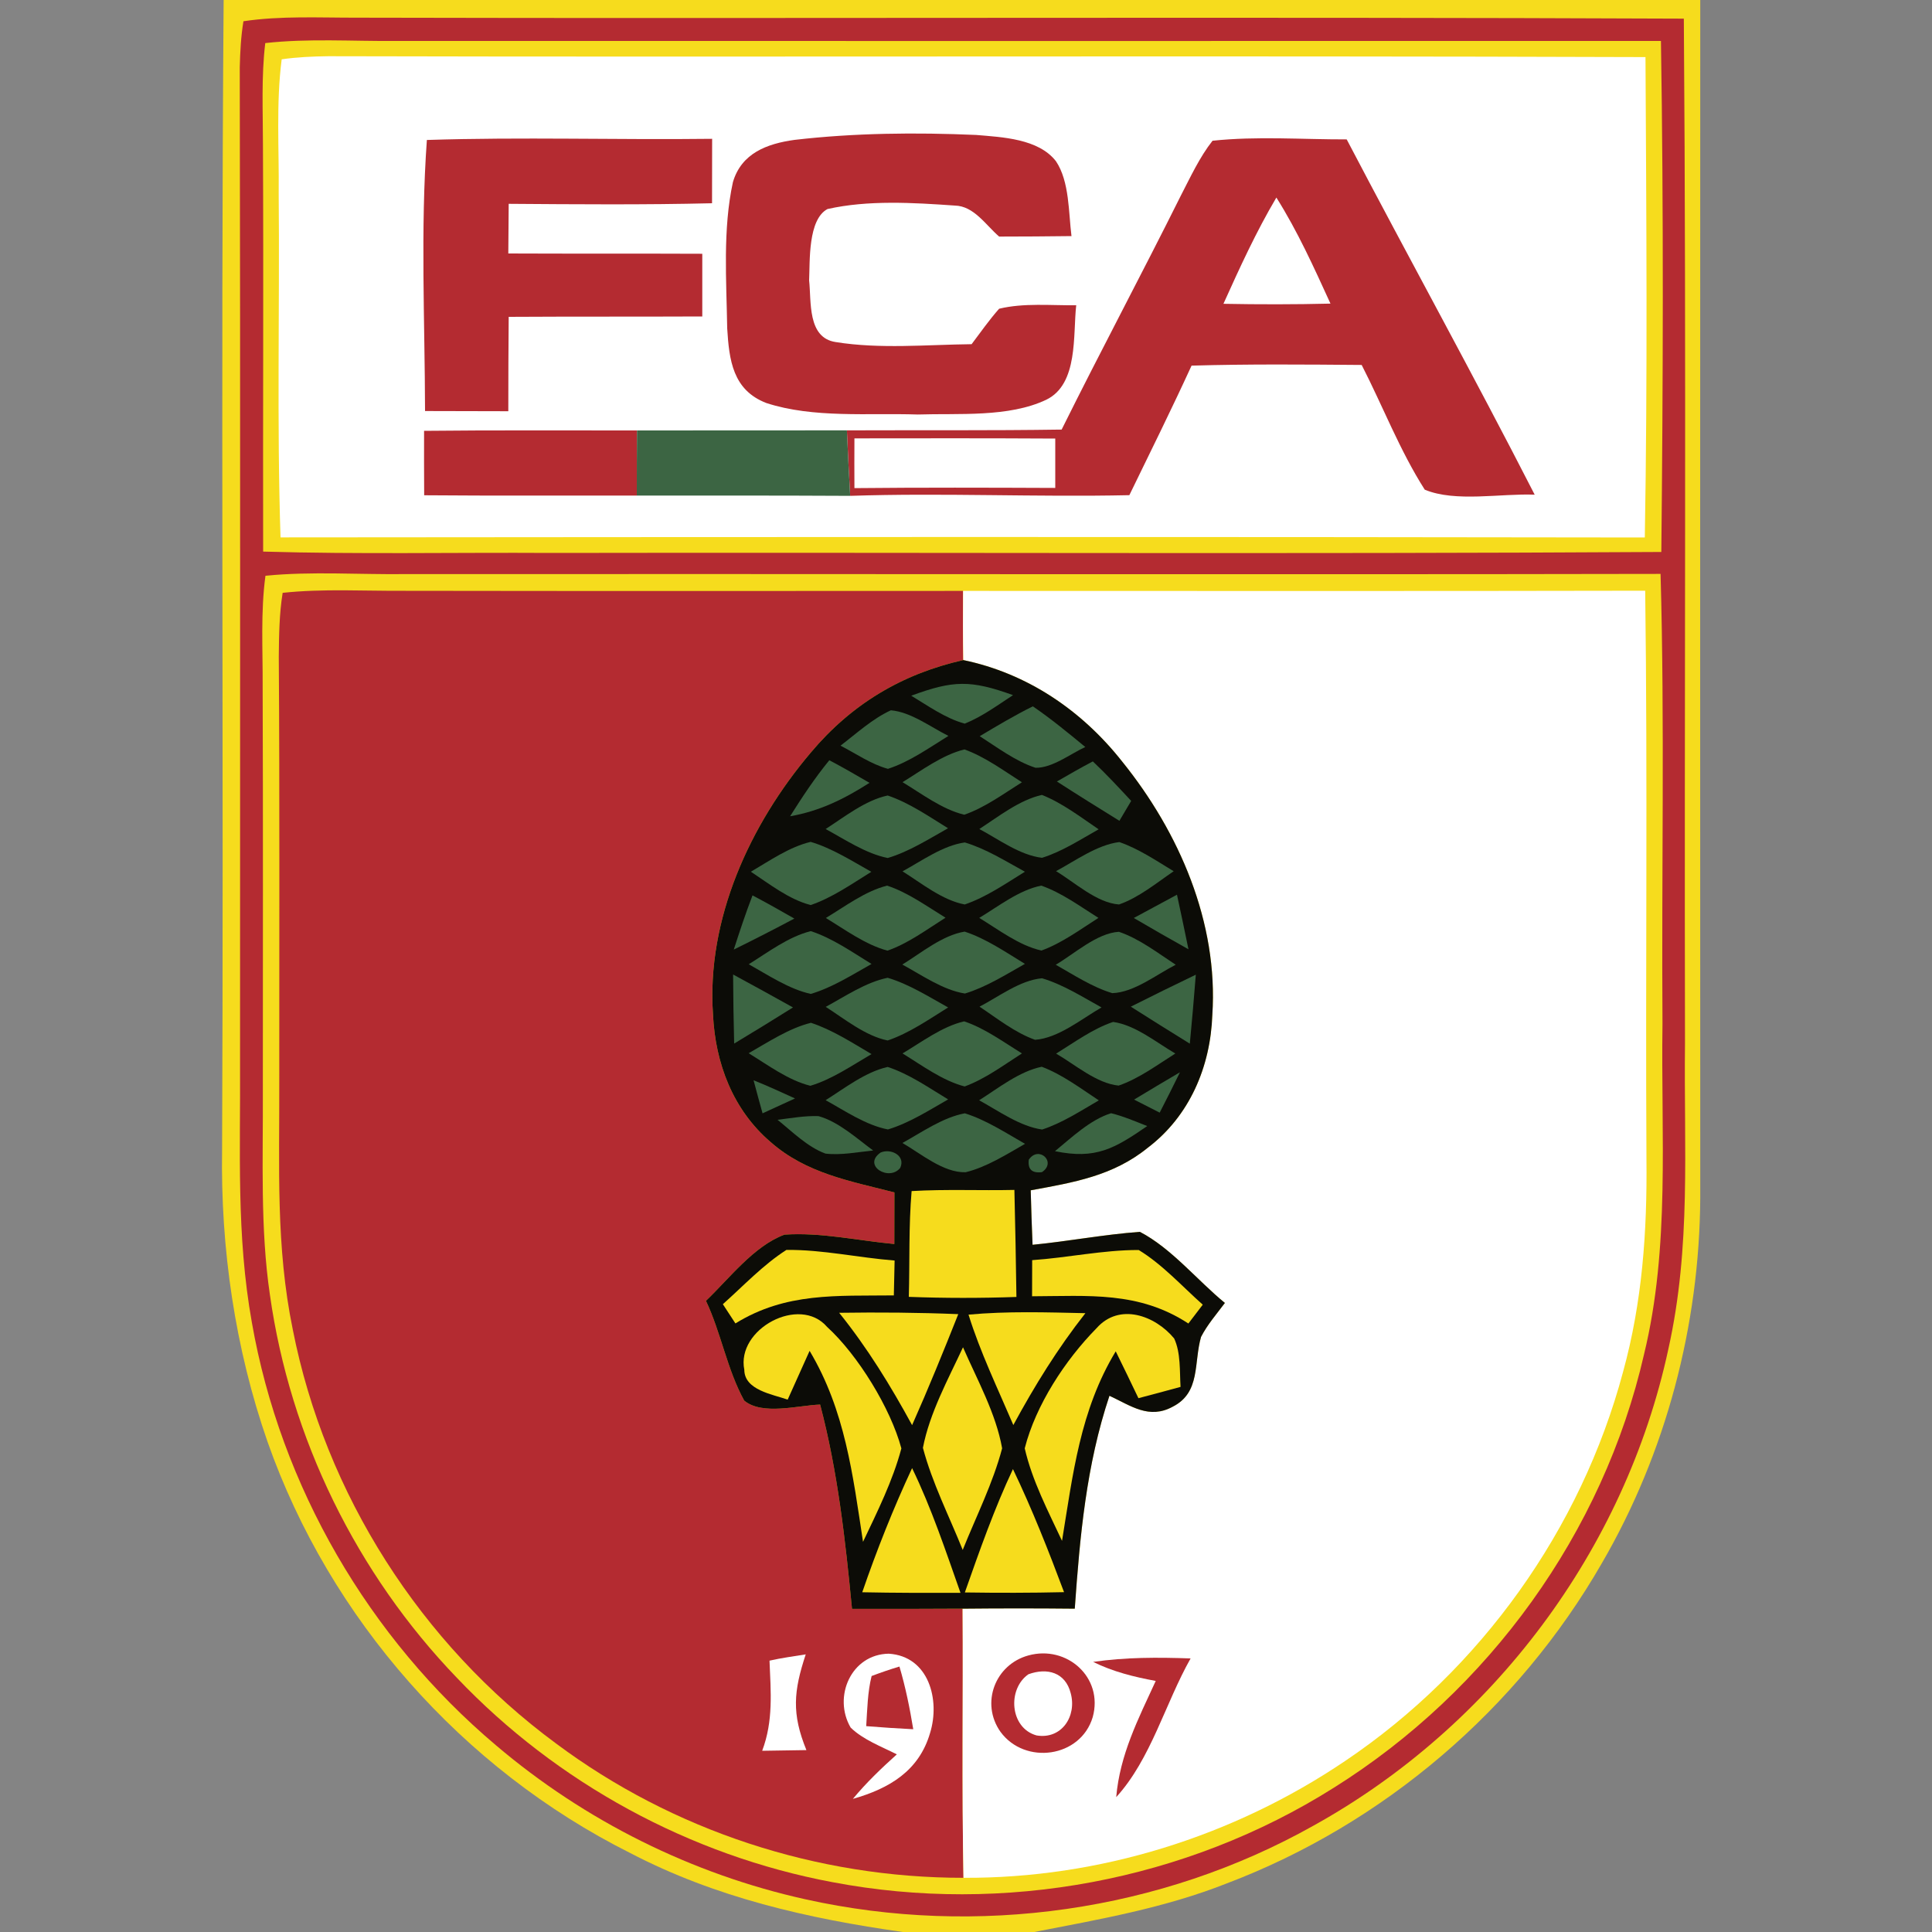 <?xml version="1.0" encoding="UTF-8" standalone="no"?>
<svg xmlns:dc="http://purl.org/dc/elements/1.1/" xmlns:cc="http://creativecommons.org/ns#" xmlns:rdf="http://www.w3.org/1999/02/22-rdf-syntax-ns#" xmlns:svg="http://www.w3.org/2000/svg" xmlns="http://www.w3.org/2000/svg" xmlns:sodipodi="http://sodipodi.sourceforge.net/DTD/sodipodi-0.dtd" xmlns:inkscape="http://www.inkscape.org/namespaces/inkscape" inkscape:version="1.0 (4035a4f, 2020-05-01)" sodipodi:docname="16.svg" id="svg3110" height="200.0pt" width="200.0pt" viewBox="0 0 200 200" version="1.1">
  <rect x="0" y="0" width="200" height="200" fill="#808080" stroke="none"/>
  <defs id="defs3114"/>
  <sodipodi:namedview inkscape:current-layer="svg3110" inkscape:cy="133.33333" inkscape:cx="133.33333" inkscape:zoom="1.75125" showgrid="false" id="namedview3112" inkscape:window-height="480" inkscape:window-width="640" inkscape:pageshadow="2" inkscape:pageopacity="0" guidetolerance="10" gridtolerance="10" objecttolerance="10" borderopacity="1" bordercolor="#666666" pagecolor="#ffffff"/>
  <path style="fill:#ffffff;fill-opacity:0.032" id="path2976" fill="#ffffff" d="M 0.00 0.00 L 23.15 0.00 C 22.84 39.62 23.17 79.36 22.99 119.00 C 22.82 129.21 24.33 139.61 27.70 149.27 C 34.14 167.58 47.86 183.11 65.21 191.81 C 74.07 196.44 83.63 198.61 93.46 200.00 L 0.00 200.00 L 0.00 0.00 Z"/>
  <path id="path2978" fill="#f6dc1d" d="M 23.15 0.00 L 176.01 0.00 C 176.00 41.34 175.99 82.68 176.01 124.01 C 175.93 137.22 172.47 150.38 165.83 161.81 C 157.16 176.90 143.25 188.81 126.97 194.98 C 120.50 197.53 113.85 198.68 107.07 200.00 L 93.46 200.00 C 83.63 198.61 74.07 196.44 65.21 191.81 C 47.86 183.11 34.14 167.58 27.70 149.27 C 24.33 139.61 22.82 129.21 22.99 119.00 C 23.17 79.36 22.84 39.62 23.15 0.00 Z"/>
  <path style="fill:#ffffff;fill-opacity:0" id="path2980" fill="#ffffff" d="M 176.01 0.00 L 200.00 0.00 L 200.00 200.00 L 107.07 200.00 C 113.85 198.68 120.50 197.53 126.97 194.98 C 143.25 188.81 157.16 176.90 165.83 161.81 C 172.47 150.38 175.93 137.22 176.01 124.01 C 175.99 82.68 176.00 41.34 176.01 0.00 Z"/>
  <path id="path2982" fill="#b42b31" d="M 25.20 2.20 C 29.06 1.62 33.10 1.84 37.00 1.83 C 82.77 1.94 128.55 1.73 174.31 1.93 C 174.58 37.28 174.35 72.65 174.43 108.00 C 174.30 118.89 175.09 128.99 172.70 139.69 C 168.23 160.44 154.53 178.70 135.99 188.98 C 120.15 197.89 101.12 200.55 83.40 196.62 C 71.62 194.01 60.54 188.49 51.34 180.67 C 38.18 169.56 29.04 153.87 26.07 136.89 C 24.45 127.83 24.90 119.14 24.85 110.00 C 24.84 75.67 24.89 41.29 24.82 6.97 C 24.86 5.37 24.94 3.78 25.20 2.20 Z"/>
  <path id="path2984" fill="#f6dc1d" d="M 27.46 4.46 C 31.93 3.96 36.51 4.28 41.00 4.24 C 84.65 4.25 128.29 4.24 171.94 4.24 C 172.22 21.84 172.16 39.53 171.98 57.14 C 133.66 57.37 95.32 57.17 57.00 57.24 C 47.08 57.18 37.15 57.39 27.24 57.10 C 27.21 43.07 27.29 29.03 27.22 15.00 C 27.22 11.51 27.04 7.93 27.46 4.46 Z"/>
  <path id="path2986" fill="#ffffff" d="M 29.16 6.14 C 30.76 5.91 32.36 5.84 33.98 5.82 C 79.43 5.93 124.89 5.75 170.34 5.91 C 170.43 22.48 170.56 39.08 170.27 55.64 C 123.20 55.56 76.12 55.59 29.04 55.63 C 28.65 43.76 28.96 31.87 28.85 20.00 C 28.90 15.41 28.57 10.70 29.16 6.14 Z"/>
  <path id="path2988" fill="#b42b31" d="M 44.19 14.49 C 54.01 14.17 63.89 14.49 73.72 14.37 C 73.72 16.59 73.71 18.81 73.71 21.04 C 66.70 21.21 59.68 21.15 52.66 21.10 C 52.65 22.82 52.63 24.53 52.62 26.24 C 59.31 26.27 66.00 26.24 72.70 26.27 C 72.70 28.43 72.70 30.60 72.70 32.76 C 66.02 32.79 59.34 32.76 52.66 32.80 C 52.63 36.06 52.62 39.31 52.62 42.57 C 49.75 42.56 46.87 42.55 44.00 42.55 C 43.98 33.23 43.52 23.77 44.19 14.49 Z"/>
  <path id="path2990" fill="#b42b31" d="M 82.25 14.48 C 88.46 13.76 94.81 13.70 101.05 13.97 C 103.75 14.20 107.51 14.35 109.32 16.70 C 110.72 18.80 110.61 22.00 110.92 24.44 C 108.42 24.47 105.92 24.49 103.43 24.49 C 102.03 23.28 100.82 21.32 98.84 21.28 C 94.55 20.98 89.88 20.69 85.66 21.64 C 83.63 22.73 83.85 27.02 83.76 29.02 C 84.00 31.21 83.56 34.97 86.51 35.41 C 91.09 36.15 95.94 35.68 100.58 35.63 C 101.51 34.40 102.40 33.12 103.43 31.96 C 105.98 31.34 108.81 31.63 111.41 31.60 C 111.06 34.66 111.65 39.76 108.31 41.38 C 104.42 43.23 99.23 42.77 95.00 42.91 C 89.92 42.74 84.20 43.31 79.33 41.72 C 75.85 40.38 75.48 37.27 75.28 33.99 C 75.20 29.02 74.81 23.73 75.87 18.86 C 76.75 15.85 79.42 14.87 82.25 14.48 Z"/>
  <path id="path2992" fill="#b42b31" d="M 125.52 14.57 C 130.10 14.08 134.80 14.44 139.41 14.43 C 145.84 26.71 152.55 38.86 158.87 51.21 C 155.41 51.06 150.66 52.02 147.49 50.69 C 144.91 46.65 143.15 42.05 140.96 37.78 C 135.09 37.73 129.22 37.68 123.35 37.85 C 121.28 42.36 119.08 46.80 116.91 51.26 C 107.27 51.47 97.65 51.01 88.01 51.33 C 87.88 49.07 87.77 46.81 87.67 44.55 C 95.08 44.52 102.49 44.58 109.90 44.47 C 113.93 36.35 118.20 28.36 122.24 20.25 C 123.23 18.34 124.18 16.27 125.52 14.57 Z"/>
  <path id="path2994" fill="#ffffff" d="M 132.13 20.45 C 134.35 23.98 136.00 27.65 137.73 31.43 C 134.04 31.52 130.35 31.52 126.65 31.45 C 128.34 27.70 130.03 24.00 132.13 20.45 Z"/>
  <path id="path2996" fill="#b42b31" d="M 43.90 44.60 C 51.24 44.52 58.59 44.57 65.94 44.56 C 65.92 46.81 65.92 49.05 65.92 51.30 C 58.59 51.29 51.25 51.33 43.91 51.27 C 43.90 49.05 43.89 46.82 43.90 44.60 Z"/>
  <path id="path2998" fill="#3c6543" d="M 65.94 44.56 C 73.18 44.55 80.42 44.56 87.67 44.55 C 87.77 46.81 87.88 49.07 88.01 51.33 C 80.65 51.29 73.29 51.30 65.92 51.30 C 65.92 49.05 65.92 46.81 65.94 44.56 Z"/>
  <path id="path3000" fill="#ffffff" d="M 88.45 45.38 C 95.38 45.37 102.31 45.36 109.24 45.40 C 109.24 47.10 109.24 48.81 109.24 50.51 C 102.31 50.48 95.38 50.46 88.45 50.53 C 88.44 48.81 88.44 47.10 88.45 45.38 Z"/>
  <path id="path3002" fill="#f6dc1d" d="M 27.48 59.60 C 32.28 59.13 37.18 59.49 42.00 59.43 C 85.30 59.40 128.60 59.49 171.90 59.41 C 172.34 74.93 171.99 90.47 172.10 106.00 C 171.93 117.53 172.90 129.06 170.19 140.20 C 165.96 158.68 154.11 175.03 138.07 185.07 C 122.79 194.71 103.90 198.22 86.17 194.84 C 71.42 192.08 57.64 184.57 47.30 173.69 C 36.92 162.91 30.03 148.86 27.94 134.03 C 26.93 127.19 27.24 119.96 27.21 113.00 C 27.21 99.00 27.24 85.00 27.19 71.00 C 27.21 67.23 26.97 63.35 27.48 59.60 Z"/>
  <path id="path3004" fill="#b42b31" d="M 29.26 61.37 C 33.47 60.92 37.78 61.19 42.00 61.16 C 61.23 61.19 80.47 61.18 99.70 61.17 C 99.68 63.56 99.68 65.94 99.72 68.33 C 93.34 69.77 88.12 72.91 83.92 77.92 C 77.64 85.33 73.12 95.16 73.81 105.04 C 74.05 110.08 75.88 114.90 79.78 118.23 C 83.46 121.47 88.00 122.26 92.59 123.44 C 92.59 125.22 92.58 127.00 92.58 128.78 C 88.84 128.43 84.96 127.55 81.21 127.81 C 78.05 128.97 75.49 132.36 73.08 134.66 C 74.65 137.99 75.27 141.78 77.04 144.99 C 78.92 146.55 82.63 145.48 84.90 145.40 C 86.73 152.35 87.51 159.42 88.20 166.55 C 92.01 166.55 95.83 166.56 99.65 166.53 C 99.71 175.81 99.56 185.10 99.74 194.39 C 84.60 194.40 69.67 189.53 57.54 180.47 C 43.57 170.17 33.66 154.67 30.31 137.64 C 28.53 129.00 28.94 120.75 28.91 112.00 C 28.90 97.32 28.96 82.65 28.86 67.97 C 28.88 65.79 28.91 63.53 29.26 61.37 Z"/>
  <path id="path3006" fill="#ffffff" d="M 99.70 61.17 C 123.24 61.17 146.78 61.20 170.31 61.15 C 170.57 80.76 170.33 100.39 170.44 120.00 C 170.52 127.45 170.01 134.79 168.02 142.01 C 163.66 158.32 153.28 172.84 139.27 182.28 C 127.66 190.13 113.77 194.46 99.74 194.39 C 99.56 185.10 99.71 175.81 99.65 166.53 C 103.52 166.49 107.39 166.49 111.26 166.53 C 111.79 159.03 112.45 151.66 114.85 144.49 C 117.07 145.52 118.95 146.97 121.42 145.61 C 124.30 144.13 123.56 141.09 124.33 138.40 C 124.98 137.13 125.95 136.02 126.80 134.88 C 123.93 132.53 121.27 129.22 118.00 127.52 C 114.28 127.79 110.60 128.50 106.89 128.86 C 106.81 126.98 106.75 125.10 106.70 123.22 C 111.12 122.41 115.21 121.74 118.81 118.82 C 123.15 115.53 125.31 110.42 125.50 105.06 C 126.13 95.51 122.07 86.15 116.17 78.84 C 112.00 73.55 106.36 69.71 99.72 68.33 C 99.68 65.94 99.68 63.56 99.70 61.17 Z"/>
  <path id="path3008" fill="#0c0c07" d="M 99.72 68.33 C 106.36 69.71 112.00 73.55 116.17 78.84 C 122.07 86.15 126.13 95.51 125.50 105.06 C 125.31 110.42 123.15 115.53 118.81 118.82 C 115.21 121.74 111.12 122.41 106.70 123.22 C 106.75 125.10 106.81 126.98 106.89 128.86 C 110.60 128.50 114.28 127.79 118.00 127.52 C 121.27 129.22 123.93 132.53 126.80 134.88 C 125.95 136.02 124.98 137.13 124.33 138.40 C 123.56 141.09 124.30 144.13 121.42 145.61 C 118.95 146.97 117.07 145.52 114.85 144.49 C 112.45 151.66 111.79 159.03 111.26 166.53 C 107.39 166.49 103.52 166.49 99.65 166.53 C 95.83 166.56 92.01 166.55 88.20 166.55 C 87.51 159.42 86.73 152.35 84.90 145.40 C 82.63 145.48 78.92 146.55 77.04 144.99 C 75.27 141.78 74.65 137.99 73.08 134.66 C 75.49 132.36 78.05 128.97 81.21 127.81 C 84.96 127.55 88.84 128.43 92.58 128.78 C 92.58 127.00 92.59 125.22 92.59 123.44 C 88.00 122.26 83.46 121.47 79.78 118.23 C 75.88 114.90 74.05 110.08 73.81 105.04 C 73.12 95.16 77.64 85.33 83.92 77.92 C 88.12 72.91 93.34 69.77 99.72 68.33 Z"/>
  <path id="path3010" fill="#3c6543" d="M 104.87 71.96 C 103.27 73.00 101.65 74.20 99.87 74.91 C 97.90 74.38 96.06 73.06 94.33 72.02 C 98.69 70.41 100.48 70.38 104.87 71.96 Z"/>
  <path id="path3012" fill="#3c6543" d="M 92.22 73.53 C 94.29 73.70 96.35 75.27 98.18 76.18 C 96.20 77.40 94.15 78.87 91.92 79.59 C 90.19 79.12 88.60 78.01 87.01 77.19 C 88.66 75.93 90.32 74.40 92.22 73.53 Z"/>
  <path id="path3014" fill="#3c6543" d="M 106.92 73.12 C 108.82 74.42 110.58 75.87 112.35 77.33 C 110.80 78.04 108.94 79.51 107.20 79.48 C 105.13 78.81 103.24 77.37 101.42 76.21 C 103.23 75.13 105.02 74.06 106.92 73.12 Z"/>
  <path id="path3016" fill="#3c6543" d="M 99.84 77.58 C 101.96 78.34 103.90 79.78 105.79 80.98 C 103.89 82.17 101.94 83.61 99.82 84.34 C 97.53 83.79 95.42 82.17 93.43 80.97 C 95.42 79.75 97.55 78.14 99.84 77.58 Z"/>
  <path id="path3018" fill="#3c6543" d="M 85.85 78.70 C 87.26 79.44 88.64 80.24 90.01 81.04 C 87.39 82.71 84.87 83.96 81.79 84.50 C 83.05 82.50 84.35 80.53 85.85 78.70 Z"/>
  <path id="path3020" fill="#3c6543" d="M 113.13 78.82 C 114.52 80.13 115.81 81.52 117.10 82.91 C 116.70 83.60 116.29 84.28 115.88 84.97 C 113.71 83.63 111.55 82.28 109.41 80.90 C 110.64 80.19 111.87 79.48 113.13 78.82 Z"/>
  <path id="path3022" fill="#3c6543" d="M 91.89 82.35 C 94.10 83.09 96.16 84.52 98.14 85.74 C 96.16 86.85 94.09 88.17 91.90 88.82 C 89.64 88.37 87.48 86.91 85.47 85.82 C 87.43 84.56 89.58 82.84 91.89 82.35 Z"/>
  <path id="path3024" fill="#3c6543" d="M 107.86 82.29 C 109.96 83.12 111.87 84.59 113.73 85.85 C 111.86 86.90 109.93 88.16 107.87 88.80 C 105.58 88.53 103.37 86.88 101.38 85.82 C 103.35 84.54 105.53 82.81 107.86 82.29 Z"/>
  <path id="path3026" fill="#3c6543" d="M 83.92 87.15 C 86.12 87.80 88.20 89.13 90.20 90.25 C 88.21 91.48 86.14 92.94 83.92 93.69 C 81.69 93.12 79.62 91.49 77.73 90.24 C 79.66 89.11 81.72 87.67 83.92 87.15 Z"/>
  <path id="path3028" fill="#3c6543" d="M 99.88 87.21 C 102.06 87.86 104.11 89.15 106.10 90.24 C 104.12 91.46 102.08 92.88 99.87 93.63 C 97.56 93.20 95.39 91.43 93.43 90.20 C 95.42 89.12 97.61 87.52 99.88 87.21 Z"/>
  <path id="path3030" fill="#3c6543" d="M 115.87 87.17 C 117.86 87.85 119.71 89.11 121.50 90.19 C 119.72 91.40 117.89 92.92 115.84 93.63 C 113.54 93.47 111.25 91.34 109.32 90.18 C 111.34 89.10 113.56 87.46 115.87 87.17 Z"/>
  <path id="path3032" fill="#3c6543" d="M 91.83 91.68 C 93.98 92.38 95.96 93.83 97.88 95.00 C 95.97 96.20 94.01 97.67 91.87 98.41 C 89.59 97.80 87.49 96.24 85.49 95.03 C 87.47 93.84 89.56 92.25 91.83 91.68 Z"/>
  <path id="path3034" fill="#3c6543" d="M 107.79 91.68 C 109.90 92.41 111.83 93.84 113.71 95.02 C 111.84 96.21 109.91 97.64 107.81 98.40 C 105.51 97.89 103.36 96.23 101.37 95.02 C 103.35 93.83 105.50 92.13 107.79 91.68 Z"/>
  <path id="path3036" fill="#3c6543" d="M 77.90 92.69 C 79.36 93.46 80.80 94.27 82.23 95.09 C 80.16 96.19 78.07 97.26 75.96 98.30 C 76.57 96.41 77.19 94.54 77.90 92.69 Z"/>
  <path id="path3038" fill="#3c6543" d="M 121.84 92.62 C 122.25 94.50 122.64 96.38 123.03 98.27 C 121.13 97.21 119.25 96.13 117.37 95.03 C 118.86 94.22 120.35 93.42 121.84 92.62 Z"/>
  <path id="path3040" fill="#3c6543" d="M 83.93 96.39 C 86.16 97.11 88.23 98.57 90.22 99.79 C 88.22 100.91 86.14 102.24 83.93 102.89 C 81.67 102.39 79.52 100.94 77.51 99.82 C 79.50 98.58 81.63 96.96 83.93 96.39 Z"/>
  <path id="path3042" fill="#3c6543" d="M 99.86 96.44 C 102.07 97.16 104.13 98.58 106.10 99.78 C 104.13 100.89 102.07 102.19 99.89 102.85 C 97.61 102.49 95.42 100.94 93.41 99.85 C 95.37 98.64 97.55 96.82 99.86 96.44 Z"/>
  <path id="path3044" fill="#3c6543" d="M 115.83 96.46 C 117.94 97.17 119.86 98.66 121.71 99.87 C 119.74 100.87 117.40 102.74 115.14 102.81 C 113.08 102.19 111.15 100.92 109.29 99.87 C 111.22 98.74 113.55 96.59 115.83 96.46 Z"/>
  <path id="path3046" fill="#3c6543" d="M 75.89 100.88 C 77.96 102.00 80.03 103.14 82.09 104.29 C 80.07 105.56 78.04 106.80 76.00 108.03 C 75.94 105.65 75.90 103.26 75.89 100.88 Z"/>
  <path id="path3048" fill="#3c6543" d="M 91.89 101.22 C 94.09 101.87 96.16 103.19 98.15 104.29 C 96.17 105.52 94.11 106.96 91.89 107.71 C 89.58 107.24 87.43 105.48 85.48 104.23 C 87.49 103.14 89.63 101.68 91.89 101.22 Z"/>
  <path id="path3050" fill="#3c6543" d="M 107.87 101.27 C 110.03 101.91 112.06 103.20 114.03 104.29 C 111.97 105.47 109.56 107.47 107.15 107.64 C 105.08 106.91 103.22 105.42 101.40 104.21 C 103.38 103.18 105.60 101.47 107.87 101.27 Z"/>
  <path id="path3052" fill="#3c6543" d="M 123.79 100.90 C 123.60 103.29 123.40 105.66 123.17 108.04 C 121.13 106.78 119.09 105.50 117.06 104.21 C 119.29 103.09 121.53 101.98 123.79 100.90 Z"/>
  <path id="path3054" fill="#3c6543" d="M 99.81 105.73 C 101.94 106.44 103.89 107.88 105.79 109.05 C 103.90 110.26 101.97 111.70 99.86 112.47 C 97.56 111.87 95.43 110.28 93.43 109.05 C 95.41 107.87 97.53 106.26 99.81 105.73 Z"/>
  <path id="path3056" fill="#3c6543" d="M 115.23 105.79 C 117.53 106.11 119.71 107.92 121.67 109.06 C 119.81 110.23 117.90 111.66 115.80 112.38 C 113.52 112.16 111.27 110.19 109.33 109.07 C 111.21 107.91 113.13 106.49 115.23 105.79 Z"/>
  <path id="path3058" fill="#3c6543" d="M 83.95 105.88 C 86.15 106.60 88.23 107.95 90.22 109.12 C 88.21 110.29 86.13 111.73 83.89 112.40 C 81.61 111.84 79.48 110.24 77.50 109.03 C 79.52 107.88 81.68 106.44 83.95 105.88 Z"/>
  <path id="path3060" fill="#3c6543" d="M 91.89 110.45 C 94.11 111.17 96.16 112.61 98.15 113.81 C 96.17 114.94 94.11 116.26 91.92 116.92 C 89.64 116.48 87.48 115.00 85.47 113.89 C 87.44 112.65 89.58 110.97 91.89 110.45 Z"/>
  <path id="path3062" fill="#3c6543" d="M 107.84 110.43 C 109.95 111.22 111.88 112.68 113.75 113.91 C 111.88 114.99 109.95 116.26 107.88 116.93 C 105.58 116.60 103.37 115.00 101.36 113.90 C 103.34 112.65 105.51 110.91 107.84 110.43 Z"/>
  <path id="path3064" fill="#3c6543" d="M 122.15 111.00 C 121.47 112.40 120.76 113.79 120.05 115.18 C 119.16 114.73 118.28 114.28 117.40 113.83 C 118.98 112.88 120.56 111.92 122.15 111.00 Z"/>
  <path id="path3066" fill="#3c6543" d="M 78.01 111.83 C 79.46 112.41 80.87 113.06 82.30 113.71 C 81.18 114.23 80.06 114.74 78.94 115.25 C 78.62 114.11 78.31 112.97 78.01 111.83 Z"/>
  <path id="path3068" fill="#3c6543" d="M 84.73 115.54 C 86.81 116.12 88.68 117.84 90.39 119.10 C 88.78 119.26 87.07 119.61 85.45 119.42 C 83.60 118.74 82.00 117.14 80.49 115.92 C 81.88 115.75 83.32 115.49 84.73 115.54 Z"/>
  <path id="path3070" fill="#3c6543" d="M 99.88 115.25 C 102.07 115.93 104.13 117.28 106.11 118.41 C 104.18 119.51 102.13 120.82 99.96 121.35 C 97.68 121.42 95.33 119.43 93.42 118.32 C 95.43 117.21 97.60 115.67 99.88 115.25 Z"/>
  <path id="path3072" fill="#3c6543" d="M 115.02 115.24 C 116.29 115.55 117.54 116.09 118.76 116.57 C 115.36 118.91 113.43 120.04 109.21 119.17 C 110.93 117.76 112.86 115.91 115.02 115.24 Z"/>
  <path id="path3074" fill="#3c6543" d="M 91.16 119.31 C 92.21 118.85 93.78 119.62 93.19 120.90 C 92.04 122.34 89.23 120.65 91.16 119.31 Z"/>
  <path id="path3076" fill="#3c6543" d="M 106.50 120.05 C 107.52 118.54 109.43 120.30 107.86 121.34 C 106.83 121.47 106.38 121.05 106.50 120.05 Z"/>
  <path id="path3078" fill="#f6dc1d" d="M 94.37 123.30 C 97.91 123.09 101.47 123.26 105.01 123.18 C 105.10 126.88 105.17 130.57 105.22 134.26 C 101.50 134.39 97.80 134.39 94.08 134.25 C 94.18 130.61 94.06 126.93 94.37 123.30 Z"/>
  <path id="path3080" fill="#f6dc1d" d="M 81.41 129.39 C 85.14 129.35 88.89 130.20 92.61 130.49 C 92.58 131.69 92.56 132.90 92.53 134.10 C 86.63 134.17 81.38 133.76 76.13 137.00 C 75.70 136.33 75.27 135.67 74.83 135.01 C 76.96 133.11 79.00 130.93 81.41 129.39 Z"/>
  <path id="path3082" fill="#f6dc1d" d="M 117.88 129.40 C 120.33 130.89 122.37 133.16 124.51 135.06 C 124.01 135.71 123.51 136.36 123.02 137.01 C 117.89 133.65 112.68 134.17 106.84 134.19 C 106.84 132.95 106.84 131.70 106.85 130.45 C 110.52 130.20 114.21 129.39 117.88 129.40 Z"/>
  <path id="path3084" fill="#f6dc1d" d="M 85.62 137.36 C 88.81 140.27 92.20 145.79 93.31 149.94 C 92.42 153.29 90.82 156.49 89.34 159.61 C 88.28 152.66 87.49 146.01 83.81 139.84 C 83.05 141.52 82.30 143.21 81.54 144.89 C 79.99 144.34 77.06 143.91 77.05 141.80 C 76.20 137.58 82.77 134.04 85.62 137.36 Z"/>
  <path id="path3086" fill="#f6dc1d" d="M 86.87 135.90 C 90.98 135.84 95.09 135.87 99.20 136.04 C 97.67 139.89 96.11 143.73 94.42 147.53 C 92.19 143.44 89.80 139.54 86.87 135.90 Z"/>
  <path id="path3088" fill="#f6dc1d" d="M 100.26 136.09 C 104.26 135.72 108.35 135.85 112.36 135.94 C 109.49 139.59 107.11 143.44 104.90 147.52 C 103.29 143.75 101.48 140.00 100.26 136.09 Z"/>
  <path id="path3090" fill="#f6dc1d" d="M 121.55 138.56 C 122.24 140.04 122.11 141.96 122.21 143.57 C 120.76 143.97 119.30 144.36 117.85 144.74 C 117.07 143.12 116.30 141.50 115.50 139.89 C 111.80 146.01 111.07 152.61 109.94 159.51 C 108.50 156.43 106.84 153.26 106.08 149.93 C 107.22 145.45 110.27 140.79 113.51 137.50 C 115.87 134.82 119.59 136.18 121.55 138.56 Z"/>
  <path id="path3092" fill="#f6dc1d" d="M 99.69 139.47 C 101.15 142.82 103.10 146.31 103.74 149.93 C 102.79 153.54 101.05 156.98 99.66 160.45 C 98.26 156.96 96.50 153.51 95.54 149.88 C 96.23 146.28 98.15 142.78 99.69 139.47 Z"/>
  <path id="path3094" fill="#f6dc1d" d="M 94.42 151.98 C 96.43 156.12 97.90 160.56 99.43 164.89 C 96.04 164.90 92.65 164.90 89.26 164.83 C 90.76 160.47 92.47 156.16 94.42 151.98 Z"/>
  <path id="path3096" fill="#f6dc1d" d="M 104.86 152.08 C 106.85 156.23 108.54 160.52 110.15 164.82 C 106.72 164.90 103.30 164.90 99.88 164.85 C 101.39 160.56 102.92 156.20 104.86 152.08 Z"/>
  <path id="path3098" fill="#ffffff" d="M 92.00 171.19 C 96.16 171.45 97.34 175.98 96.28 179.40 C 95.13 183.34 92.04 185.15 88.29 186.22 C 89.67 184.55 91.23 183.06 92.84 181.61 C 91.24 180.80 89.34 180.09 88.06 178.84 C 86.20 175.66 88.11 171.25 92.00 171.19 Z"/>
  <path id="path3100" fill="#b42b31" d="M 106.46 171.37 C 110.44 170.27 114.25 173.65 113.12 177.75 C 111.87 181.96 106.11 182.74 103.57 179.28 C 101.48 176.32 103.01 172.31 106.46 171.37 Z"/>
  <path id="path3102" fill="#ffffff" d="M 79.66 171.91 C 80.89 171.63 82.16 171.46 83.41 171.26 C 82.15 175.07 81.94 177.40 83.48 181.17 C 81.95 181.19 80.43 181.21 78.90 181.24 C 80.07 178.14 79.79 175.14 79.66 171.91 Z"/>
  <path id="path3104" fill="#b42b31" d="M 113.16 172.04 C 116.51 171.55 119.87 171.56 123.25 171.68 C 120.62 176.33 119.15 182.09 115.55 186.04 C 115.93 181.63 117.83 177.95 119.64 174.01 C 117.38 173.59 115.23 173.06 113.16 172.04 Z"/>
  <path id="path3106" fill="#b42b31" d="M 90.23 173.50 C 91.18 173.14 92.14 172.81 93.11 172.52 C 93.74 174.65 94.18 176.82 94.54 179.01 C 92.92 178.93 91.29 178.82 89.67 178.69 C 89.78 176.98 89.81 175.15 90.23 173.50 Z"/>
  <path id="path3108" fill="#ffffff" d="M 106.46 173.32 C 108.40 172.61 110.29 173.12 110.84 175.28 C 111.49 177.67 109.89 180.09 107.30 179.65 C 104.53 178.88 104.26 174.85 106.46 173.32 Z"/>
</svg>